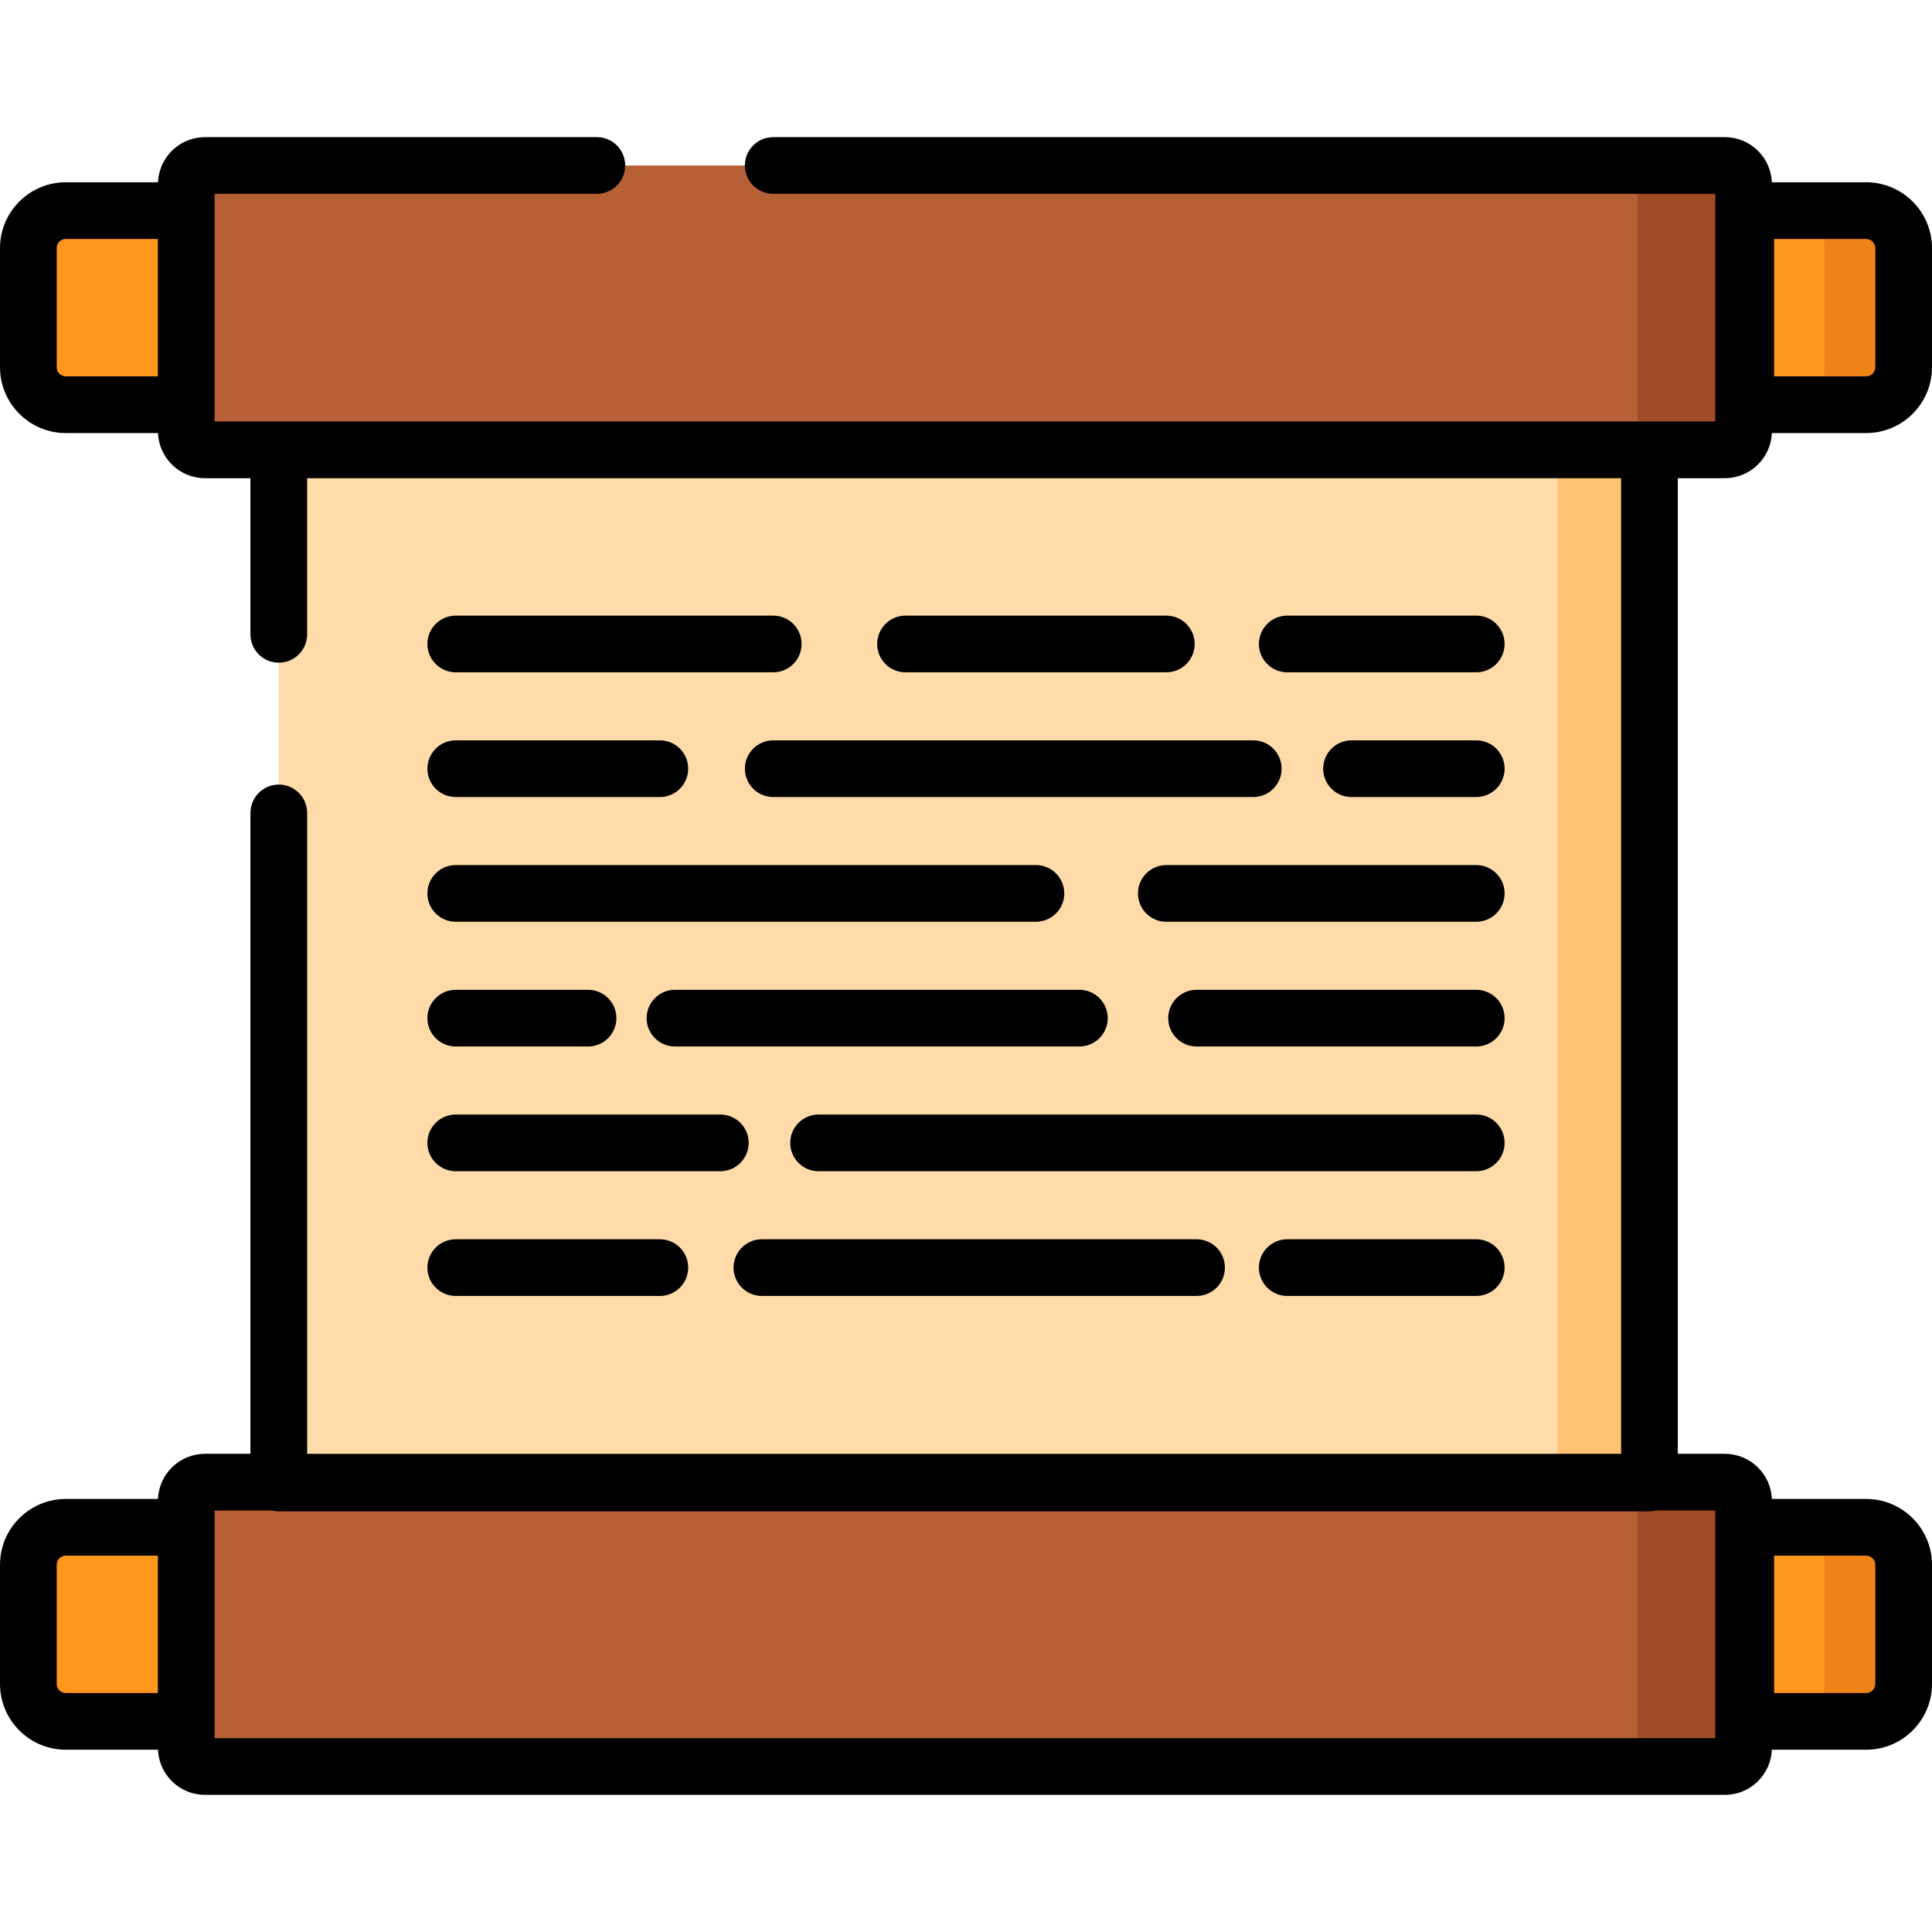 <?xml version="1.0" encoding="iso-8859-1"?>
<!-- Generator: Adobe Illustrator 19.0.0, SVG Export Plug-In . SVG Version: 6.00 Build 0)  -->
<svg version="1.1" id="Capa_1" xmlns="http://www.w3.org/2000/svg" xmlns:xlink="http://www.w3.org/1999/xlink" x="0px" y="0px"
	 viewBox="0 0 512.001 512.001" style="enable-background:new 0 0 512.001 512.001;" xml:space="preserve">
<rect x="73.881" y="119.216" style="fill:#FFDBA9;" width="363.247" height="273.8"/>
<rect x="412.788" y="119.216" style="fill:#FFC473;" width="24.333" height="273.8"/>
<g>
	<path style="fill:#FF961D;" d="M49.355,107.252h-31.91c-5.485,0-9.932-4.446-9.932-9.932V65.747c0-5.485,4.446-9.932,9.932-9.932
		h31.91C49.355,55.815,49.355,107.252,49.355,107.252z"/>
	<path style="fill:#FF961D;" d="M494.556,107.252h-31.91V55.815h31.91c5.485,0,9.932,4.446,9.932,9.932v31.572
		C504.489,102.805,500.041,107.252,494.556,107.252z"/>
</g>
<path style="fill:#EF8318;" d="M504.489,65.742v31.572c0,5.489-4.447,9.936-9.936,9.936h-20.914c5.479,0,9.926-4.447,9.926-9.936
	V65.742c0-5.479-4.447-9.926-9.926-9.926h20.914C500.041,55.816,504.489,60.263,504.489,65.742z"/>
<path style="fill:#B76035;" d="M457.11,119.211H54.321c-2.743,0-4.966-2.224-4.966-4.966V48.822c0-2.743,2.224-4.966,4.966-4.966
	h402.79c2.743,0,4.966,2.224,4.966,4.966v65.423C462.076,116.988,459.852,119.211,457.11,119.211z"/>
<path style="fill:#A04C27;" d="M462.074,48.825v65.423c0,2.742-2.225,4.966-4.966,4.966h-28.121c2.742,0,4.966-2.225,4.966-4.966
	V48.825c0-2.742-2.225-4.966-4.966-4.966h28.121C459.849,43.859,462.074,46.083,462.074,48.825z"/>
<g>
	<path style="fill:#FF961D;" d="M49.355,456.186h-31.91c-5.485,0-9.932-4.446-9.932-9.932v-31.572c0-5.485,4.446-9.932,9.932-9.932
		h31.91C49.355,404.749,49.355,456.186,49.355,456.186z"/>
	<path style="fill:#FF961D;" d="M494.556,456.186h-31.91v-51.436h31.91c5.485,0,9.932,4.446,9.932,9.932v31.572
		C504.489,451.74,500.041,456.186,494.556,456.186z"/>
</g>
<path style="fill:#EF8318;" d="M504.489,414.678v31.572c0,5.489-4.447,9.936-9.936,9.936h-20.914c5.479,0,9.926-4.447,9.926-9.936
	v-31.572c0-5.479-4.447-9.926-9.926-9.926h20.914C500.041,404.751,504.489,409.199,504.489,414.678z"/>
<path style="fill:#B76035;" d="M457.11,468.145H54.321c-2.743,0-4.966-2.224-4.966-4.966v-65.423c0-2.742,2.224-4.966,4.966-4.966
	h402.79c2.743,0,4.966,2.224,4.966,4.966v65.423C462.076,465.922,459.852,468.145,457.11,468.145z"/>
<path style="fill:#A04C27;" d="M462.076,397.756v65.423c0,2.741-2.225,4.966-4.966,4.966h-28.121c2.741,0,4.966-2.225,4.966-4.966
	v-65.423c0-2.741-2.225-4.966-4.966-4.966h28.121C459.851,392.79,462.076,395.014,462.076,397.756z"/>
<path d="M457.11,126.724c6.705,0,12.177-5.32,12.452-11.959h24.993c9.62,0,17.445-7.826,17.445-17.445V65.747
	c0-9.619-7.826-17.445-17.445-17.445h-24.993c-0.274-6.639-5.746-11.96-12.452-11.96H204.917c-4.15,0-7.512,3.364-7.512,7.512
	s3.363,7.512,7.512,7.512h249.647v60.33h-17.439H73.882H56.866v-4.446V55.815v-4.447h101.306c4.15,0,7.512-3.364,7.512-7.512
	s-3.363-7.512-7.512-7.512H54.32c-6.705,0-12.177,5.321-12.452,11.96H17.445C7.826,48.303,0,56.129,0,65.747V97.32
	c0,9.619,7.826,17.445,17.445,17.445h24.424c0.275,6.639,5.746,11.959,12.452,11.959H66.37v41.383c0,4.149,3.363,7.512,7.512,7.512
	s7.512-3.364,7.512-7.512v-41.383h348.218v258.554H81.395V215.434c0-4.149-3.363-7.512-7.512-7.512s-7.512,3.364-7.512,7.512
	v169.843H54.32c-6.705,0-12.177,5.321-12.452,11.96H17.445C7.826,397.237,0,405.063,0,414.682v31.573
	c0,9.619,7.826,17.445,17.445,17.445h24.424c0.275,6.639,5.746,11.959,12.452,11.959h402.79c6.705,0,12.177-5.32,12.452-11.959
	h24.993c9.62,0,17.445-7.826,17.445-17.445v-31.573c0-9.619-7.826-17.445-17.445-17.445h-24.993
	c-0.274-6.639-5.746-11.96-12.452-11.96h-12.472V126.724H457.11z M470.158,63.328h24.397c1.334,0,2.42,1.085,2.42,2.42V97.32
	c0,1.334-1.086,2.42-2.42,2.42h-24.397V63.328z M41.842,99.739H17.445c-1.334,0-2.42-1.086-2.42-2.42V65.747
	c0-1.334,1.086-2.42,2.42-2.42h24.397C41.842,63.328,41.842,99.739,41.842,99.739z M41.842,448.673H17.445
	c-1.334,0-2.42-1.086-2.42-2.42v-31.572c0-1.334,1.086-2.42,2.42-2.42h24.397C41.842,412.262,41.842,448.673,41.842,448.673z
	 M470.158,412.262h24.397c1.334,0,2.42,1.085,2.42,2.42v31.573c0,1.334-1.086,2.42-2.42,2.42h-24.397V412.262z M454.564,400.302
	v60.33H56.866v-4.446v-51.436v-4.447h15.218c0.577,0.142,1.177,0.225,1.797,0.225h363.243c0.621,0,1.221-0.083,1.797-0.225H454.564z
	"/>
<path d="M204.917,178.169h-84.138c-4.15,0-7.512-3.364-7.512-7.512s3.363-7.512,7.512-7.512h84.138c4.15,0,7.512,3.364,7.512,7.512
	S209.066,178.169,204.917,178.169z"/>
<path d="M309.088,178.169h-69.114c-4.15,0-7.512-3.364-7.512-7.512s3.363-7.512,7.512-7.512h69.114c4.15,0,7.512,3.364,7.512,7.512
	S313.238,178.169,309.088,178.169z"/>
<path d="M391.223,178.169H341.14c-4.15,0-7.512-3.364-7.512-7.512s3.363-7.512,7.512-7.512h50.082c4.15,0,7.512,3.364,7.512,7.512
	S395.372,178.169,391.223,178.169z"/>
<path d="M174.867,211.223h-54.089c-4.15,0-7.512-3.364-7.512-7.512c0-4.149,3.363-7.512,7.512-7.512h54.089
	c4.15,0,7.512,3.364,7.512,7.512C182.38,207.86,179.017,211.223,174.867,211.223z"/>
<path d="M332.126,211.223H204.917c-4.15,0-7.512-3.364-7.512-7.512c0-4.149,3.363-7.512,7.512-7.512h127.209
	c4.15,0,7.512,3.364,7.512,7.512C339.638,207.86,336.275,211.223,332.126,211.223z"/>
<path d="M391.223,211.223h-33.054c-4.15,0-7.512-3.364-7.512-7.512c0-4.149,3.363-7.512,7.512-7.512h33.054
	c4.15,0,7.512,3.364,7.512,7.512C398.735,207.86,395.372,211.223,391.223,211.223z"/>
<path d="M274.531,244.278H120.778c-4.15,0-7.512-3.364-7.512-7.512c0-4.149,3.363-7.512,7.512-7.512h153.753
	c4.15,0,7.512,3.364,7.512,7.512C282.043,240.914,278.681,244.278,274.531,244.278z"/>
<path d="M391.223,244.278h-82.135c-4.15,0-7.512-3.364-7.512-7.512c0-4.149,3.363-7.512,7.512-7.512h82.135
	c4.15,0,7.512,3.364,7.512,7.512C398.735,240.914,395.372,244.278,391.223,244.278z"/>
<path d="M155.836,277.332h-35.058c-4.15,0-7.512-3.364-7.512-7.512s3.363-7.512,7.512-7.512h35.058c4.15,0,7.512,3.364,7.512,7.512
	S159.986,277.332,155.836,277.332z"/>
<path d="M286.05,277.332H178.874c-4.15,0-7.512-3.364-7.512-7.512s3.363-7.512,7.512-7.512H286.05c4.15,0,7.512,3.364,7.512,7.512
	S290.2,277.332,286.05,277.332z"/>
<path d="M391.223,277.332h-74.122c-4.15,0-7.512-3.364-7.512-7.512s3.363-7.512,7.512-7.512h74.122c4.15,0,7.512,3.364,7.512,7.512
	S395.372,277.332,391.223,277.332z"/>
<path d="M190.894,310.386h-70.115c-4.15,0-7.512-3.364-7.512-7.512s3.363-7.512,7.512-7.512h70.115c4.15,0,7.512,3.364,7.512,7.512
	S195.043,310.386,190.894,310.386z"/>
<path d="M391.223,310.386H216.936c-4.15,0-7.512-3.364-7.512-7.512s3.363-7.512,7.512-7.512h174.286c4.15,0,7.512,3.364,7.512,7.512
	S395.372,310.386,391.223,310.386z"/>
<path d="M174.867,343.441h-54.089c-4.15,0-7.512-3.364-7.512-7.512c0-4.149,3.363-7.512,7.512-7.512h54.089
	c4.15,0,7.512,3.364,7.512,7.512C182.38,340.077,179.017,343.441,174.867,343.441z"/>
<path d="M317.101,343.441H201.912c-4.15,0-7.512-3.364-7.512-7.512c0-4.149,3.363-7.512,7.512-7.512h115.189
	c4.15,0,7.512,3.364,7.512,7.512C324.613,340.077,321.251,343.441,317.101,343.441z"/>
<path d="M391.223,343.441H341.14c-4.15,0-7.512-3.364-7.512-7.512c0-4.149,3.363-7.512,7.512-7.512h50.082
	c4.15,0,7.512,3.364,7.512,7.512C398.735,340.077,395.372,343.441,391.223,343.441z"/>
<g>
</g>
<g>
</g>
<g>
</g>
<g>
</g>
<g>
</g>
<g>
</g>
<g>
</g>
<g>
</g>
<g>
</g>
<g>
</g>
<g>
</g>
<g>
</g>
<g>
</g>
<g>
</g>
<g>
</g>
</svg>
